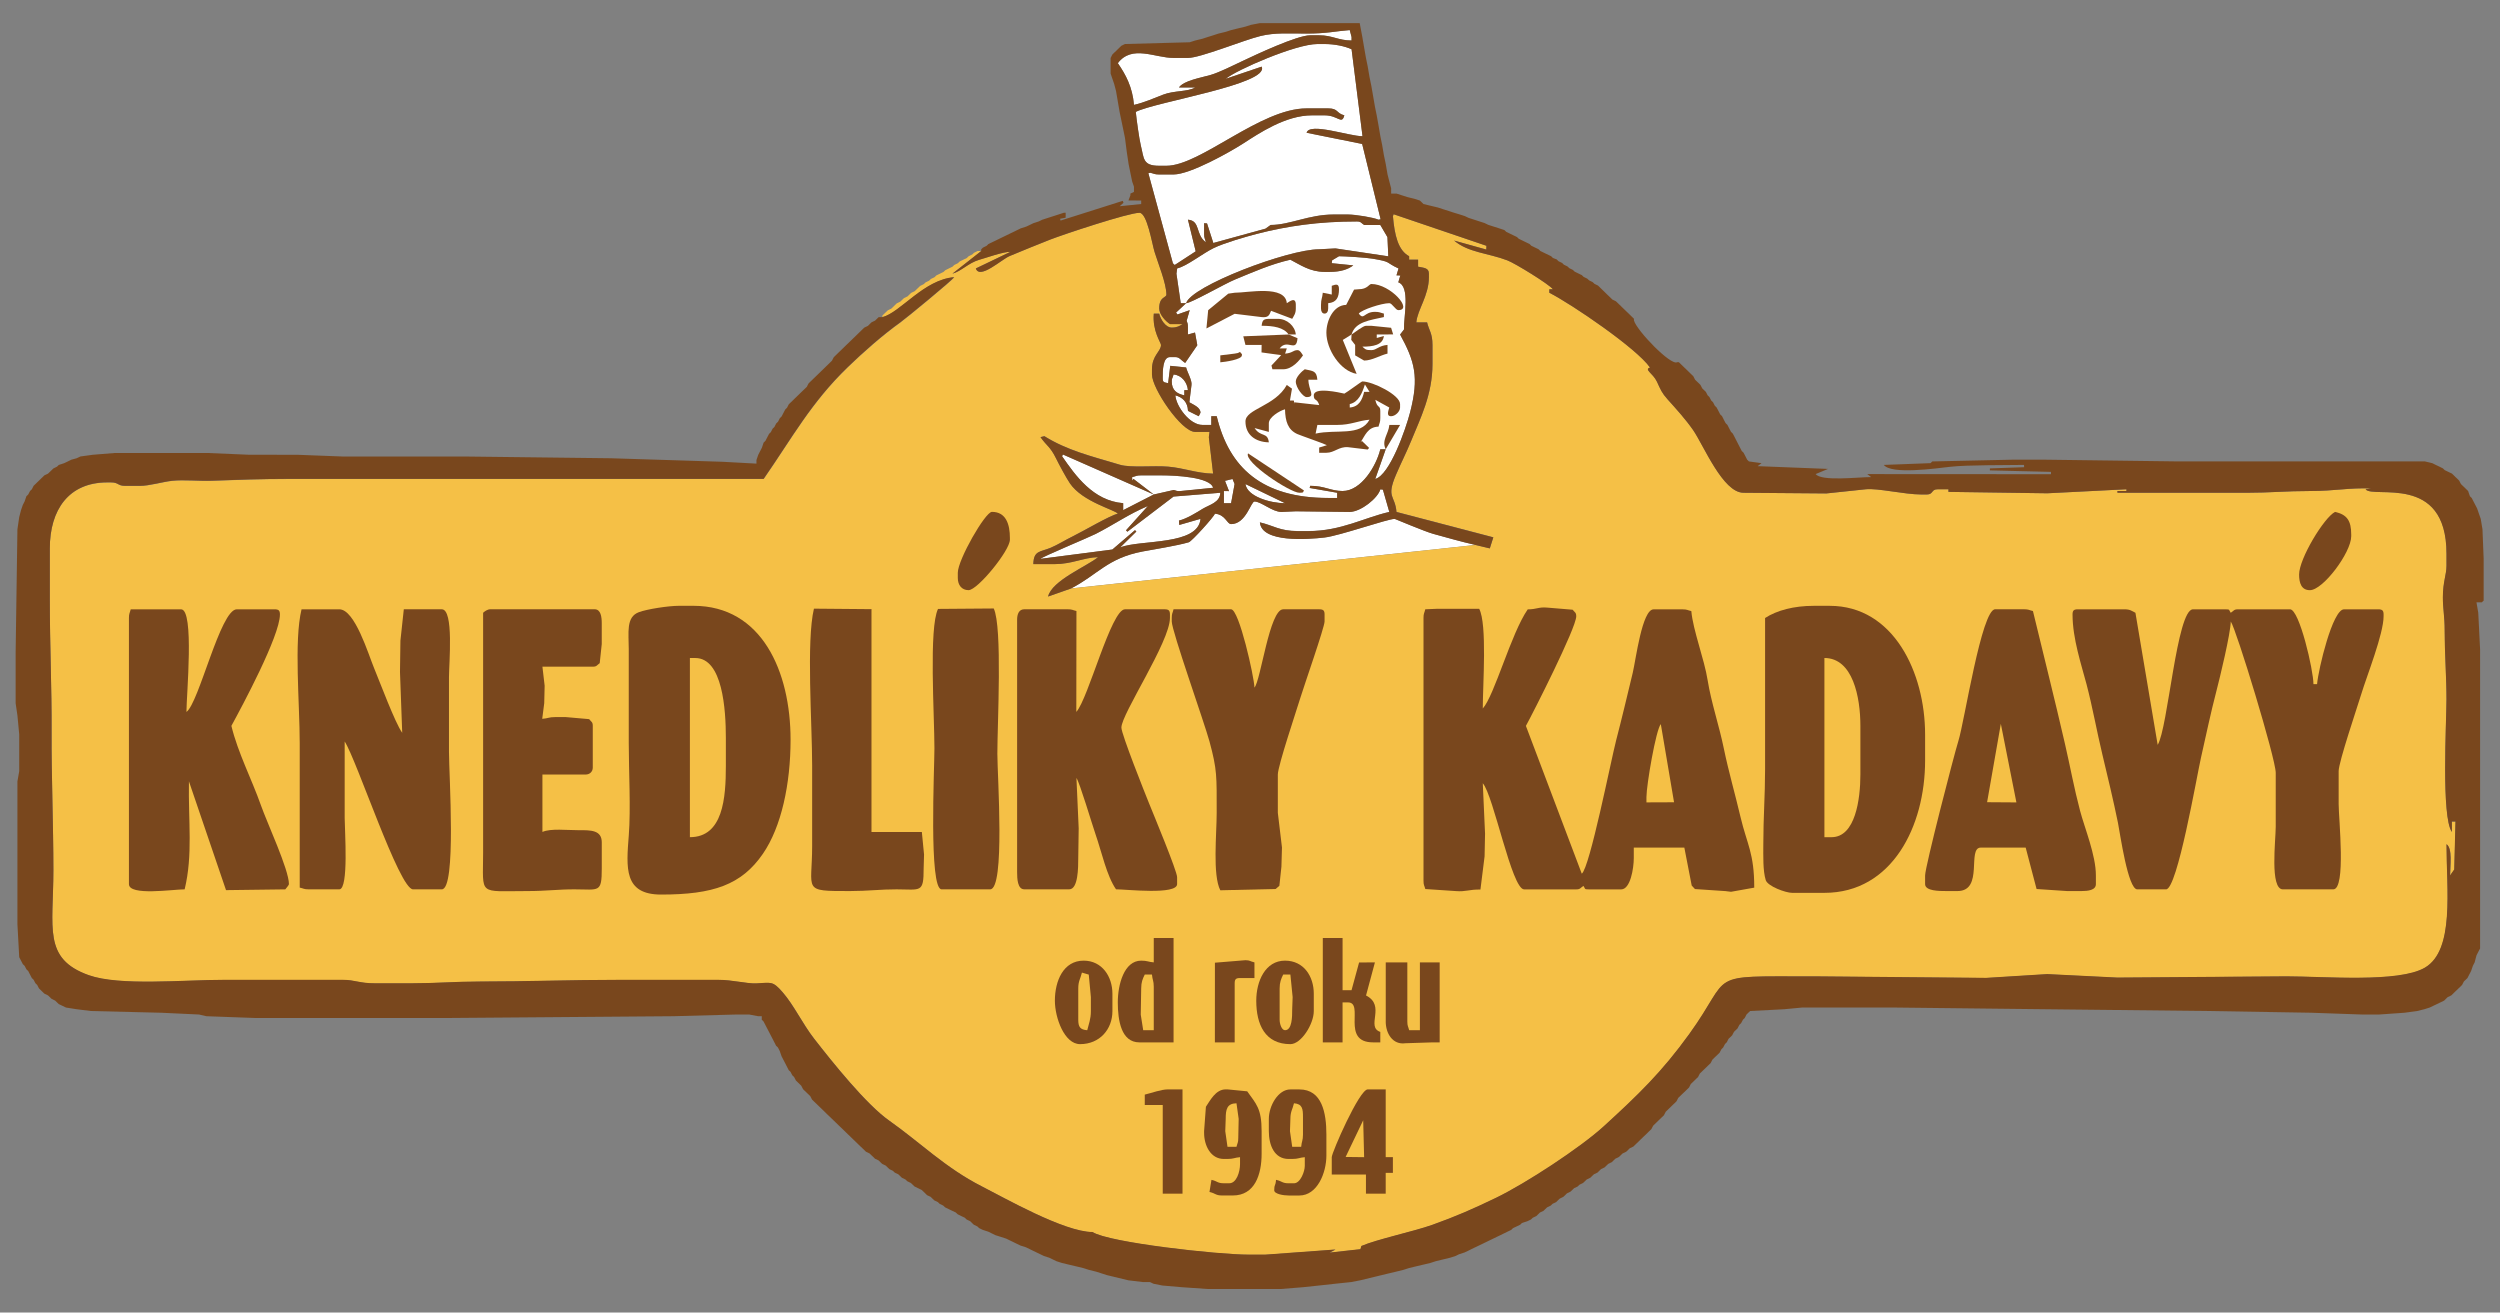 <?xml version="1.0" encoding="utf-8"?>
<!-- Generator: Adobe Illustrator 16.0.0, SVG Export Plug-In . SVG Version: 6.00 Build 0)  -->
<!DOCTYPE svg PUBLIC "-//W3C//DTD SVG 1.1//EN" "http://www.w3.org/Graphics/SVG/1.1/DTD/svg11.dtd">
<svg version="1.1" id="Vrstva_1" xmlns="http://www.w3.org/2000/svg" xmlns:xlink="http://www.w3.org/1999/xlink" x="0px" y="0px"
	 width="113.39px" height="59.53px" viewBox="0 0 113.39 59.53" enable-background="new 0 0 113.39 59.53" xml:space="preserve">
<rect x="0" y="0" width="113.39" height="59.53" fill="#808080" stroke="none"/>
<g>
	<g>
		<path fill="#FFFFFF" d="M53.88,9.964c0.582,0.047,0.329,0.681,0.815,1.025c-0.042-0.176-0.082-0.181-0.082-0.395v-0.473
			l0.133,0.01l0.285,0.888l2.365-0.65l0.235-0.168c0.874,0,1.731-0.474,2.853-0.474h0.653c0.352,0,1.169,0.136,1.387,0.236
			l0.095-0.02l-0.837-3.416L59.262,6.02c0.133-0.483,1.919,0.158,2.536,0.157l-0.496-3.944c-0.305-0.141-0.768-0.237-1.225-0.237
			h-0.326c-0.987,0-3.687,1.182-4.158,1.578l1.63-0.552c0.385,0.789-4.813,1.593-5.708,2.051c0.027,0.315,0.158,1.248,0.226,1.516
			c0.15,0.588,0.074,0.929,0.835,0.929h0.326c1.546,0,4.257-2.603,6.36-2.603h0.979c0.469,0,0.353,0.217,0.733,0.315
			c-0.122,0.444-0.271,0-0.897,0h-0.57c-1.199,0-2.384,0.803-3.147,1.294c-0.553,0.356-2.373,1.388-3.132,1.388h-0.652
			c-0.221,0-0.225-0.037-0.408-0.079l-0.084,0.021l1.114,4.088l0.082,0.076l0.952-0.62L53.88,9.964z"/>
		<path fill="#FFFFFF" d="M63.503,15.171l0.176-0.227c-0.012-0.611,0.293-1.947-0.257-2.14l0.091-0.313l-0.174-0.003l0.093-0.313
			c-0.625-0.288-0.284-0.294-1.185-0.445c-0.295-0.05-1.246-0.11-1.516-0.11l-0.311,0.185l-0.018,0.131l0.978,0.099
			c-0.247,0.188-0.594,0.295-1.059,0.295h-0.245c-0.665,0-1.113-0.329-1.55-0.552c-0.892,0.202-1.702,0.566-2.501,0.894
			c-0.489,0.2-1.973,1.059-2.228,1.08l-0.457,0.425l0.063,0.086l0.556-0.196l-0.138,0.482c0.037,0.115,0.057,0.104,0.057,0.307
			v0.315l0.322-0.089l0.104,0.576l-0.551,0.804c-0.209-0.138-0.251-0.266-0.446-0.266h-0.245c-0.325,0-0.327,0.613-0.327,0.947
			c0,0.218,0.063,0.19,0.246,0.236l0.096-0.787l0.72,0.074c0.053,0.22,0.274,0.583,0.244,0.792l-0.097,0.787
			c0.193,0.117,0.504,0.23,0.504,0.475c0,0.01-0.08,0.156-0.08,0.158l-0.486-0.243c-0.014-0.398-0.247-0.619-0.574-0.704
			c0.043,0.519,0.664,1.341,1.222,1.341h0.409v-0.395h0.245c0.563,2.347,2.063,3.708,5.056,3.708h0.407V22.35l-1.246-0.217
			l0.023-0.098c0.661,0,0.932,0.236,1.468,0.236c0.858,0,1.535-1.155,1.712-1.893h0.245l-0.475,1.347
			c0.658-0.179,1.382-2.248,1.584-3.035C64.367,17.108,64.172,16.394,63.503,15.171z"/>
		<path fill="#FFFFFF" d="M59.832,11.305l0.741-0.039l2.396,0.358l-0.039-0.87l-0.324-0.553h-0.734
			c-0.146-0.096-0.143-0.158-0.326-0.158c-1.749,0-3.155,0.206-4.552,0.566c-0.502,0.13-1.485,0.416-1.946,0.641
			c-0.494,0.24-1.224,0.825-1.655,0.922l-0.033,0.24l0.195,1.338h0.245C54.011,12.981,58.413,11.305,59.832,11.305z"/>
	</g>
	<path fill="#FFFFFF" d="M54.205,3.968h-0.733c0.218-0.316,0.993-0.438,1.447-0.572c0.376-0.109,1.054-0.447,1.46-0.639
		c0.552-0.262,2.446-1.156,3.047-1.156h0.406c0.597,0,0.872,0.236,1.47,0.236V1.68l-0.083-0.315
		c-0.673,0.054-1.041,0.158-1.957,0.158c-0.776,0-1.433-0.05-2.088,0.11c-0.789,0.193-2.733,0.995-3.294,0.995h-0.652
		c-0.844,0-1.887-0.611-2.528,0.237c0.36,0.521,0.665,1.087,0.733,1.893c0.465-0.105,0.916-0.307,1.316-0.462
		C53.253,4.099,53.878,4.169,54.205,3.968z"/>
	<path fill="#FFFFFF" d="M67.044,24.744L67.044,24.744l-0.116-0.028c-0.665-0.15-1.282-0.33-1.925-0.506
		c-0.374-0.103-1.733-0.678-1.745-0.678c-0.332,0-2.5,0.769-3.192,0.846c-0.746,0.084-2.844,0.247-2.923-0.688
		c0.604,0.137,0.898,0.395,1.711,0.395h0.491c1.484,0,2.54-0.614,3.668-0.868l-0.291-1.012l-0.116-0.013
		c-0.109,0.395-0.873,1.015-1.387,1.025l-2.447-0.029l-0.651,0.029c-0.417,0-0.923-0.473-1.223-0.473
		c-0.162,0-0.385,1.024-1.061,1.024c-0.192,0-0.252-0.434-0.734-0.472c-0.038,0.138-1.049,1.257-1.187,1.297
		c-0.578,0.166-1.541,0.313-2.095,0.418c-1.597,0.304-2.049,1.064-3.242,1.676l18.349-1.972L67.044,24.744z"/>
	<path fill="#F5C046" d="M111.21,37.261v0.474c-0.484-0.676-0.247-4.96-0.245-5.996c0.004-0.969-0.083-2.059-0.081-3.156
		c0-0.616-0.085-0.969-0.083-1.5c0.002-0.693,0.164-1.017,0.164-1.42v-0.552c0-3.671-3.333-2.475-3.67-2.919l0.255-0.036
		c-0.998-0.043-1.617,0.115-2.783,0.115c-1.062,0-1.817,0.079-2.854,0.079h-5.872v-0.079h0.408v-0.079l-3.587,0.182l-4.486-0.064
		v-0.118h-0.488c-0.301,0-0.19,0.236-0.49,0.236h-0.244c-0.787,0-1.981-0.295-2.529-0.236l-1.789,0.189l-3.756-0.031
		c-0.936,0-1.802-2.143-2.283-2.84c-0.342-0.492-0.753-0.943-1.163-1.4c-0.261-0.291-0.313-0.435-0.48-0.797
		c-0.182-0.387-0.6-0.551-0.314-0.642c-0.594-0.859-3.525-2.86-4.567-3.393V13.12h0.164c-0.17-0.222-1.709-1.174-2.071-1.312
		c-0.89-0.338-1.759-0.347-2.415-0.898l1.464,0.409l0.006-0.171l-4.21-1.431l-0.031,0.09c0.073,0.862,0.235,1.549,0.735,1.814v0.158
		h0.406v0.316c0.247,0.055,0.49,0.045,0.49,0.315v0.158c0,0.838-0.522,1.479-0.571,2.051h0.488c0.093,0.378,0.245,0.493,0.245,1.025
		v0.868c0,1.39-0.558,2.476-0.967,3.482c-0.233,0.568-0.449,0.976-0.69,1.542c-0.449,1.057-0.042,0.906,0.025,1.682l4.392,1.151
		l-0.16,0.502l-0.526-0.126l-0.116-0.027l-18.349,1.972l-1.043,0.366c0.17-0.731,1.787-1.383,2.267-1.787
		c-0.634,0.014-1.198,0.316-1.958,0.316h-0.978c0.013-0.623,0.314-0.545,0.783-0.741c0.298-0.122,0.699-0.371,1.01-0.522
		c0.43-0.207,1.676-0.944,2.039-1.025c-0.134-0.177-1.599-0.534-2.17-1.372c-0.166-0.243-0.498-0.86-0.629-1.129
		c-0.272-0.557-0.43-0.569-0.708-0.971l0.176-0.043c1.045,0.648,2.099,0.898,3.424,1.295c0.493,0.147,1.523,0.029,2.193,0.087
		c0.715,0.062,1.288,0.302,2.036,0.317l-0.194-1.654l0.031-0.239h-0.653c-0.626,0-1.957-1.97-1.957-2.603v-0.237
		c0-0.633,0.409-0.808,0.409-1.104c0-0.106-0.396-0.626-0.327-1.42h0.245c0.059,0.248,0.282,0.632,0.571,0.632
		c0.231,0,0.357-0.07,0.488-0.158h-0.57c-0.189-0.122-0.489-0.431-0.489-0.71c0-0.552,0.326-0.475,0.326-0.631
		c0-0.505-0.389-1.445-0.535-1.927c-0.118-0.381-0.34-1.78-0.688-1.78c-0.505,0-3.487,0.995-4.045,1.214
		c-0.606,0.239-1.27,0.51-1.839,0.746c-0.374,0.156-1.359,1.083-1.536,0.564l1.567-0.752c-0.303-0.014-1.108,0.273-1.405,0.357
		c-0.49,0.139-0.832,0.53-1.224,0.632l1.306-1.026h-0.163l-0.163,0.079l-0.083,0.079l-0.162,0.079l-0.082,0.08l-0.161,0.078
		l-0.165,0.08l-0.08,0.078l-0.163,0.08l-0.083,0.079l-0.163,0.079l-0.162,0.08l-0.082,0.078l-0.163,0.08l-0.163,0.079l-0.081,0.08
		l-0.163,0.079l-0.082,0.078l-0.163,0.08l-0.081,0.078l-0.163,0.08l-0.081,0.079l-0.083,0.079l-0.081,0.079l-0.164,0.079
		l-0.081,0.079l-0.081,0.079l-0.163,0.079l-0.082,0.079l-0.081,0.079l-0.164,0.08l-0.081,0.078l-0.081,0.08l-0.082,0.078
		l-0.162,0.08l-0.082,0.078l-0.082,0.079l-0.081,0.079v0.079c0.827-0.213,1.882-1.704,3.263-1.813
		c-0.106,0.152-2.168,1.851-2.447,2.051c-0.795,0.568-1.675,1.344-2.386,2.031c-1.664,1.61-2.509,3.185-3.813,5.067H20.282h-7.177
		c-1.212,0-2.423,0.042-3.505,0.083c-0.548,0.021-1.269-0.055-1.79,0.002c-0.456,0.051-1.026,0.231-1.476,0.231H5.684
		c-0.356,0-0.296-0.158-0.652-0.158H4.868c-1.759,0-2.609,1.25-2.609,2.998v2.288c0,2.184,0.091,3.93,0.081,6.076
		c-0.01,1.907,0.081,4.177,0.081,6.231c0,2.615-0.483,4.014,1.605,4.759c1.4,0.498,4.271,0.212,6.144,0.212h5.381
		c0.556,0,0.738,0.16,1.468,0.157c0.544-0.002,1.088,0,1.632,0c1.133,0,1.966-0.08,3.1-0.08c2.155,0,4.145-0.077,6.36-0.077h4.484
		c0.629,0,1.282,0.178,1.711,0.16c0.677-0.027,0.732-0.135,1.205,0.412c0.508,0.588,0.894,1.42,1.42,2.097
		c0.827,1.062,2.366,2.986,3.412,3.721c1.38,0.971,2.537,2.134,4.186,2.973c1.003,0.509,3.746,2.075,5.029,2.075
		c0.733,0.477,5.667,1.026,7.095,1.026h0.735l3.188-0.233l-0.263,0.139l1.395-0.154l0.043-0.146c0.688-0.299,2.382-0.66,3.211-0.957
		c1.104-0.394,1.867-0.73,2.892-1.225c1.365-0.658,3.842-2.287,4.885-3.24c1.574-1.438,2.635-2.459,3.893-4.203
		c2.008-2.778,0.637-2.603,5.549-2.603h0.243l7.667,0.07l2.77-0.172l3.181,0.158l7.668-0.057c1.721,0,5.098,0.302,6.28-0.395
		c1.352-0.793,0.978-3.531,0.978-5.6c0.28,0.197,0.164,0.971,0.164,1.42l0.188-0.27l0.056-2.176H111.21z"/>
	<path fill="#FFFFFF" d="M51.134,24.116l-0.063-0.062l0.993-1.103c-0.884,0.373-1.525,0.837-2.369,1.266
		c-0.322,0.164-2.435,1.04-2.502,1.13l3.259-0.423l1.027-0.879l0.062,0.064l-0.729,0.716c0.932-0.36,3.535-0.072,3.64-1.293
		l-0.965,0.278l-0.014-0.199c0.337-0.076,0.79-0.358,1.078-0.535c0.297-0.181,0.788-0.285,0.798-0.727l-2.12,0.172L51.134,24.116z"
		/>
	<path fill="#FFFFFF" d="M53.717,17.695h0.163c-0.03-0.35-0.282-0.681-0.652-0.71c-0.053,0.211-0.081,0.149-0.081,0.315
		c0,0.402,0.229,0.554,0.57,0.631V17.695z"/>
	<path fill="#FFFFFF" d="M53.554,22.271l1.469-0.147c-0.131-0.482-1.684-0.563-2.365-0.563H51.76c-0.221,0-0.226,0.038-0.409,0.08
		v0.157l0.057-0.078l0.923,0.709l0.906-0.205C53.331,22.24,53.369,22.293,53.554,22.271z"/>
	<path fill="#FFFFFF" d="M50.944,23.139l1.386-0.71l-4.12-1.814l-0.039,0.078c0.602,0.868,1.407,2.021,2.773,2.13V23.139z"/>
	<path fill="#FFFFFF" d="M58.283,22.823l-1.794-0.868C56.563,22.511,57.602,22.823,58.283,22.823z"/>
	<polygon fill="#FFFFFF" points="55.562,21.809 55.743,22.275 55.511,22.271 55.511,22.823 55.837,22.823 55.996,21.954 
		55.902,21.724 	"/>
	<path fill="#79471D" d="M112.595,24.007l-0.079-0.475l-0.083-0.235l-0.081-0.237l-0.083-0.158l-0.081-0.157l-0.08-0.158
		l-0.083-0.079l-0.081-0.237l-0.081-0.079l-0.081-0.08l-0.083-0.078l-0.081-0.079l-0.081-0.158l-0.081-0.079l-0.083-0.078
		l-0.081-0.08l-0.081-0.079l-0.164-0.078l-0.164-0.079l-0.081-0.079l-0.161-0.08l-0.164-0.078l-0.162-0.08l-0.328-0.078h-9.867
		h-1.304l-6.116-0.08h-1.387l-3.671,0.08l-0.081,0.078l-2.119,0.08c0.337,0.446,2.362,0.159,3.022,0.084
		c0.76-0.087,2.592-0.07,3.336-0.084l0.006,0.104l-1.554,0.054v0.09l2.771,0.068v0.105l-8.331-0.005l0.176,0.136
		c-0.605,0-2.253,0.204-2.517-0.137l0.56-0.234l-3.192-0.125l0.176-0.136l-0.571-0.078l-0.081-0.08l-0.081-0.158l-0.081-0.157
		l-0.083-0.079l-0.081-0.158l-0.081-0.157l-0.081-0.158l-0.081-0.158l-0.083-0.158l-0.08-0.079l-0.083-0.158l-0.081-0.158
		l-0.081-0.079l-0.083-0.158l-0.079-0.158l-0.083-0.079l-0.081-0.158l-0.083-0.157l-0.081-0.079l-0.081-0.157l-0.081-0.079
		l-0.083-0.158l-0.081-0.079l-0.081-0.157l-0.083-0.079l-0.081-0.079l-0.081-0.157l-0.08-0.079l-0.083-0.079l-0.081-0.079
		l-0.081-0.158l-0.083-0.079l-0.081-0.079l-0.081-0.079l-0.081-0.08l-0.083-0.078l-0.081-0.079l-0.081-0.079l-0.083-0.08h-0.081
		c-0.289,0.164-1.83-1.436-1.957-1.894v-0.078l-0.081-0.079l-0.081-0.079l-0.081-0.08l-0.083-0.079l-0.081-0.078l-0.083-0.08
		l-0.081-0.079l-0.081-0.079l-0.081-0.078l-0.083-0.08l-0.162-0.079l-0.081-0.079l-0.081-0.079l-0.083-0.079l-0.081-0.08
		l-0.08-0.078l-0.083-0.08l-0.081-0.079l-0.081-0.079l-0.162-0.08l-0.083-0.078l-0.162-0.08l-0.083-0.078l-0.164-0.079l-0.081-0.079
		l-0.162-0.079l-0.164-0.08l-0.081-0.078l-0.161-0.079l-0.083-0.079l-0.164-0.079l-0.081-0.08l-0.164-0.078l-0.079-0.08L70.433,11.7
		l-0.079-0.079l-0.164-0.079l-0.164-0.079l-0.162-0.079l-0.08-0.079l-0.164-0.079l-0.164-0.079l-0.081-0.08l-0.164-0.079
		l-0.162-0.079l-0.164-0.079l-0.081-0.079l-0.164-0.079l-0.162-0.079l-0.163-0.079l-0.081-0.079l-0.245-0.08l-0.243-0.078
		l-0.245-0.079l-0.164-0.08l-0.245-0.079l-0.242-0.079l-0.245-0.079l-0.164-0.079l-0.245-0.079L65.95,9.649l-0.245-0.08L65.46,9.491
		l-0.244-0.08L64.89,9.333l-0.326-0.079l-0.081-0.079l-0.083-0.079l-0.245-0.079l-0.325-0.079l-0.245-0.079l-0.245-0.079h-0.243
		V8.544l-0.083-0.316l-0.081-0.316l-0.081-0.473l-0.083-0.395l-0.081-0.473l-0.081-0.395l-0.081-0.474L62.442,5.23l-0.081-0.395
		L62.28,4.363l-0.083-0.474l-0.081-0.395l-0.081-0.472l-0.081-0.395l-0.083-0.474L61.79,1.68l-0.119-0.631h-0.369h-0.25h-3.909
		l-0.408,0.079l-0.245,0.079l-0.326,0.078l-0.326,0.08l-0.244,0.079l-0.326,0.079l-0.245,0.079L54.776,1.68l-0.245,0.079
		l-0.326,0.079l-0.244,0.079l-2.936,0.079l-0.163,0.079L50.78,2.154l-0.081,0.079l-0.081,0.08L50.535,2.39l-0.081,0.08l-0.081,0.158
		v0.709l0.081,0.237l0.081,0.237l0.083,0.315l0.081,0.473l0.081,0.474l0.082,0.395l0.082,0.395l0.081,0.395l0.081,0.631l0.083,0.552
		l0.08,0.395l0.081,0.395l0.082,0.236v0.237L51.27,8.781v0.079l-0.088,0.231l0.578,0.005v0.158l-0.977,0.1l0.175-0.157L50.922,9.11
		l-2.819,0.894l-0.021-0.083l0.251-0.047l0.002-0.225h-0.081l-0.244,0.079l-0.245,0.079l-0.245,0.079l-0.245,0.079l-0.163,0.079
		l-0.243,0.079l-0.164,0.08L46.54,10.28l-0.244,0.078l-0.164,0.08l-0.162,0.079l-0.164,0.079l-0.163,0.079l-0.163,0.079
		l-0.163,0.079l-0.161,0.079l-0.165,0.079l-0.163,0.079l-0.081,0.08l-0.162,0.079l-0.082,0.079v0.079l-1.306,1.026
		c0.392-0.102,0.733-0.493,1.224-0.632c0.297-0.084,1.103-0.371,1.405-0.358l-1.567,0.753c0.177,0.519,1.162-0.408,1.536-0.563
		c0.569-0.237,1.232-0.508,1.839-0.747c0.558-0.219,3.54-1.214,4.045-1.214c0.349,0,0.57,1.399,0.688,1.78
		c0.146,0.482,0.535,1.422,0.535,1.928c0,0.156-0.326,0.079-0.326,0.63c0,0.279,0.3,0.588,0.489,0.71h0.57
		c-0.131,0.088-0.257,0.158-0.488,0.158c-0.289,0-0.512-0.384-0.571-0.632H52.33c-0.068,0.794,0.327,1.314,0.327,1.42
		c0,0.297-0.409,0.471-0.409,1.104v0.237c0,0.633,1.331,2.603,1.957,2.603h0.653l-0.031,0.239l0.194,1.654
		c-0.749-0.016-1.321-0.256-2.036-0.317c-0.67-0.058-1.7,0.061-2.193-0.087c-1.325-0.396-2.379-0.646-3.424-1.295l-0.176,0.043
		c0.278,0.402,0.435,0.414,0.709,0.971c0.131,0.269,0.462,0.886,0.628,1.129c0.571,0.836,2.036,1.194,2.17,1.372
		c-0.363,0.081-1.608,0.817-2.039,1.025c-0.312,0.15-0.712,0.399-1.01,0.522c-0.469,0.194-0.771,0.117-0.783,0.74h0.978
		c0.76,0,1.324-0.302,1.958-0.316c-0.479,0.403-2.097,1.056-2.267,1.787l0.526-0.185l0.517-0.181
		c1.193-0.612,1.646-1.372,3.242-1.676c0.554-0.105,1.517-0.252,2.095-0.418c0.138-0.04,1.148-1.159,1.187-1.297
		c0.482,0.039,0.542,0.472,0.734,0.472c0.676,0,0.898-1.024,1.061-1.024c0.3,0,0.806,0.473,1.223,0.473l0.651-0.029l2.447,0.029
		c0.514-0.01,1.277-0.631,1.387-1.025l0.116,0.013l0.291,1.012c-1.128,0.254-2.184,0.868-3.668,0.868h-0.491
		c-0.813,0-1.106-0.257-1.711-0.395c0.079,0.935,2.177,0.772,2.923,0.688c0.692-0.078,2.86-0.846,3.192-0.846
		c0.012,0,1.371,0.576,1.745,0.678c0.643,0.176,1.26,0.356,1.925,0.506l0.116,0.028l0.526,0.126l0.16-0.502l-4.392-1.151
		c-0.067-0.775-0.475-0.625-0.025-1.682c0.241-0.565,0.457-0.973,0.69-1.541c0.409-1.007,0.967-2.093,0.967-3.482v-0.868
		c0-0.532-0.152-0.646-0.245-1.025h-0.488c0.049-0.571,0.571-1.212,0.571-2.051V12.41c0-0.271-0.243-0.26-0.49-0.315v-0.316h-0.406
		v-0.158c-0.5-0.265-0.66-0.952-0.735-1.814l0.031-0.09l4.21,1.431l-0.006,0.171L65.95,10.91c0.654,0.551,1.523,0.56,2.413,0.898
		c0.362,0.137,1.903,1.089,2.069,1.311h-0.162v0.158c1.042,0.533,3.974,2.534,4.567,3.393c-0.285,0.091,0.133,0.255,0.314,0.642
		c0.168,0.363,0.22,0.506,0.48,0.797c0.41,0.457,0.821,0.908,1.163,1.4c0.479,0.697,1.348,2.84,2.283,2.84l3.756,0.031l1.789-0.189
		c0.548-0.059,1.742,0.236,2.529,0.236h0.244c0.3,0,0.188-0.236,0.488-0.236h0.49v0.118l4.486,0.064l3.587-0.182v0.079h-0.408v0.079
		h5.872c1.036,0,1.792-0.079,2.854-0.079c1.166,0,1.785-0.158,2.781-0.115l-0.253,0.036c0.337,0.444,3.67-0.751,3.67,2.919v0.552
		c0,0.402-0.162,0.728-0.164,1.42c-0.002,0.529,0.083,0.883,0.081,1.498c0,1.098,0.087,2.188,0.083,3.157
		c-0.002,1.036-0.241,5.32,0.245,5.996v-0.474h0.162l-0.056,2.176l-0.189,0.27c0-0.449,0.118-1.223-0.162-1.42
		c0,2.068,0.374,4.807-0.978,5.6c-1.183,0.696-4.558,0.396-6.28,0.396l-7.668,0.056l-3.181-0.158l-2.77,0.172l-7.667-0.069h-0.243
		c-4.912,0-3.541-0.177-5.549,2.602c-1.258,1.744-2.318,2.763-3.893,4.203c-1.043,0.953-3.52,2.582-4.885,3.24
		c-1.024,0.494-1.786,0.831-2.892,1.227c-0.829,0.295-2.522,0.656-3.211,0.957l-0.043,0.145l-1.395,0.154l0.263-0.139l-3.188,0.233
		h-0.735c-1.428,0-6.361-0.55-7.095-1.026c-1.283,0-4.026-1.566-5.029-2.075c-1.648-0.839-2.806-2.002-4.186-2.973
		c-1.046-0.732-2.585-2.659-3.412-3.721c-0.526-0.677-0.912-1.509-1.42-2.097c-0.473-0.547-0.528-0.439-1.205-0.412
		c-0.429,0.018-1.082-0.16-1.711-0.16H28.11c-2.216,0-4.205,0.077-6.36,0.077c-1.134,0-1.967,0.08-3.1,0.08
		c-0.544,0-1.088-0.002-1.632,0c-0.729,0.002-0.912-0.157-1.468-0.157H10.17c-1.873,0-4.742,0.286-6.144-0.212
		c-2.089-0.745-1.604-2.144-1.604-4.759c0-2.055-0.092-4.324-0.082-6.231c0.01-2.145-0.081-3.892-0.081-6.075v-2.288
		c0-1.748,0.851-2.998,2.609-2.998h0.163c0.356,0,0.296,0.158,0.652,0.158h0.651c0.449,0,1.02-0.181,1.476-0.231
		c0.521-0.057,1.242,0.019,1.79-0.002c1.082-0.041,2.293-0.083,3.505-0.083h7.177h14.351c1.305-1.882,2.149-3.457,3.813-5.067
		c0.71-0.688,1.591-1.463,2.386-2.032c0.279-0.2,2.341-1.899,2.445-2.051c-1.379,0.11-2.434,1.601-3.261,1.815h-0.163l-0.082,0.079
		l-0.081,0.078l-0.164,0.08l-0.08,0.079l-0.081,0.08l-0.164,0.079l-0.081,0.078l-0.082,0.08l-0.082,0.079l-0.081,0.079l-0.081,0.079
		l-0.082,0.079l-0.082,0.08l-0.081,0.078l-0.082,0.08l-0.082,0.078l-0.081,0.079l-0.081,0.079l-0.082,0.079l-0.082,0.079
		l-0.081,0.079l-0.081,0.079l-0.082,0.08l-0.082,0.158l-0.081,0.079l-0.082,0.08l-0.082,0.079l-0.081,0.079l-0.08,0.078l-0.082,0.08
		l-0.082,0.079l-0.081,0.079l-0.082,0.079l-0.082,0.079l-0.081,0.079l-0.082,0.079l-0.081,0.079l-0.081,0.158l-0.082,0.078
		l-0.082,0.079l-0.082,0.079l-0.081,0.078l-0.081,0.079l-0.081,0.079l-0.082,0.079l-0.081,0.08l-0.082,0.079l-0.082,0.079
		l-0.081,0.157l-0.081,0.079l-0.082,0.158l-0.082,0.158l-0.081,0.079l-0.081,0.158l-0.083,0.08l-0.081,0.157l-0.081,0.079
		l-0.082,0.158l-0.081,0.079l-0.082,0.158l-0.082,0.158l-0.082,0.079l-0.08,0.237l-0.082,0.158l-0.081,0.158l-0.082,0.236v0.164
		l-1.549-0.084l-2.529-0.08l-2.527-0.079l-6.604-0.079h-3.589h-1.958l-2.039-0.078H12.29h-0.979l-1.876-0.079H7.642H5.684H5.194
		l-0.979,0.079l-0.57,0.078l-0.164,0.079L3.237,20.85l-0.163,0.08l-0.163,0.078l-0.245,0.08l-0.081,0.078l-0.163,0.08l-0.081,0.079
		l-0.082,0.079l-0.082,0.078L2.014,21.56l-0.082,0.08l-0.081,0.078L1.77,21.797l-0.082,0.079l-0.081,0.079l-0.082,0.079
		l-0.081,0.158l-0.082,0.079L1.28,22.428l-0.082,0.079l-0.082,0.237l-0.081,0.157l-0.082,0.237l-0.081,0.315L0.79,24.007
		l-0.081,5.602v2.286l0.081,0.553l0.082,0.867v1.658L0.79,35.445v0.947v1.104v4.419l0.082,1.498l0.081,0.158l0.082,0.158
		l0.081,0.078l0.082,0.157l0.082,0.079l0.081,0.158l0.082,0.158l0.081,0.079l0.082,0.157l0.081,0.079l0.082,0.157l0.081,0.079
		l0.081,0.079l0.082,0.079l0.163,0.079l0.082,0.078l0.082,0.079l0.162,0.08l0.082,0.079l0.081,0.078l0.164,0.078l0.163,0.079
		l0.488,0.077l0.652,0.081l3.182,0.078l1.712,0.08l0.327,0.077l2.201,0.08h8.889l10.111-0.08l2.854-0.077h0.571l0.408,0.077h0.163
		v0.159l0.08,0.078l0.082,0.157l0.082,0.158l0.082,0.157l0.081,0.158l0.082,0.157l0.081,0.158l0.081,0.158l0.083,0.079l0.081,0.158
		l0.081,0.235l0.082,0.159l0.082,0.157l0.081,0.158l0.081,0.158l0.082,0.079l0.082,0.157l0.081,0.078l0.082,0.158l0.081,0.079
		l0.081,0.079l0.081,0.079l0.082,0.158l0.082,0.079l0.082,0.079l0.081,0.077l0.081,0.079l0.082,0.158l0.081,0.078l0.082,0.079
		l0.082,0.079l0.081,0.079l0.082,0.079l0.082,0.079l0.08,0.077l0.081,0.081l0.082,0.079l0.082,0.077l0.081,0.079l0.082,0.079
		l0.082,0.079l0.081,0.079l0.081,0.079l0.082,0.077l0.082,0.079l0.081,0.079l0.081,0.079l0.082,0.081l0.082,0.077l0.081,0.079
		l0.082,0.079l0.082,0.079l0.081,0.079l0.081,0.079l0.082,0.079l0.082,0.077l0.081,0.079l0.081,0.079l0.164,0.079l0.08,0.079
		l0.083,0.077l0.081,0.081l0.163,0.077l0.081,0.079l0.082,0.079l0.163,0.079l0.082,0.079l0.081,0.079l0.163,0.079l0.081,0.079
		l0.162,0.077l0.083,0.079l0.081,0.079l0.163,0.079l0.082,0.079l0.162,0.078l0.083,0.079l0.081,0.079l0.163,0.079l0.163,0.079
		l0.082,0.077l0.081,0.079l0.081,0.081l0.164,0.077l0.081,0.079l0.082,0.079l0.163,0.079l0.081,0.079l0.163,0.079l0.082,0.079
		l0.163,0.079l0.162,0.079l0.164,0.077l0.082,0.079l0.162,0.081l0.163,0.077l0.081,0.079l0.164,0.079l0.08,0.079l0.083,0.079
		l0.163,0.079l0.081,0.077l0.164,0.079l0.243,0.079l0.163,0.079l0.165,0.081l0.243,0.077l0.244,0.079l0.163,0.079l0.164,0.079
		l0.162,0.079l0.164,0.079l0.244,0.077l0.163,0.079l0.164,0.081l0.161,0.077l0.164,0.079l0.163,0.079l0.243,0.079l0.165,0.079
		l0.162,0.079l0.245,0.079l0.326,0.078l0.326,0.077l0.326,0.079l0.245,0.079l0.327,0.081l0.244,0.077l0.244,0.079l0.325,0.079
		l0.327,0.079l0.327,0.079l0.651,0.079h0.164h0.162l0.163,0.077l0.407,0.081l0.897,0.077l1.142,0.079h3.344l0.979-0.079l0.733-0.077
		l0.735-0.081l0.734-0.077l0.407-0.079l0.326-0.079l0.326-0.079l0.325-0.079l0.326-0.079l0.326-0.077l0.328-0.081l0.245-0.079
		l0.325-0.079l0.326-0.077l0.326-0.078l0.245-0.079l0.325-0.079l0.326-0.079l0.245-0.079l0.162-0.079l0.245-0.079l0.164-0.077
		l0.162-0.081l0.163-0.079l0.162-0.077l0.164-0.079l0.164-0.079l0.162-0.079l0.164-0.079l0.162-0.079l0.162-0.077l0.164-0.081
		l0.161-0.079l0.166-0.079l0.079-0.079l0.164-0.077l0.164-0.079l0.081-0.079l0.245-0.079l0.162-0.079l0.083-0.079l0.162-0.077
		l0.083-0.081l0.08-0.079l0.162-0.077l0.081-0.079l0.083-0.079l0.164-0.079l0.079-0.079l0.166-0.079l0.079-0.079l0.083-0.079
		l0.162-0.079l0.083-0.077l0.081-0.081l0.162-0.079l0.082-0.077l0.081-0.079l0.164-0.079l0.081-0.079l0.162-0.079l0.083-0.078
		l0.081-0.079l0.164-0.079l0.081-0.079l0.083-0.079l0.162-0.077l0.081-0.079l0.081-0.079l0.163-0.079l0.081-0.079l0.083-0.079
		l0.162-0.079l0.081-0.079l0.081-0.077l0.164-0.081l0.081-0.077l0.081-0.079l0.164-0.079l0.083-0.079l0.081-0.079l0.162-0.077
		l0.081-0.079l0.082-0.079l0.083-0.079l0.079-0.079l0.083-0.079l0.081-0.079l0.083-0.077l0.081-0.081l0.081-0.079l0.083-0.079
		l0.081-0.156l0.081-0.079l0.081-0.079l0.081-0.079l0.083-0.079l0.081-0.079l0.081-0.077l0.083-0.16l0.08-0.077l0.081-0.079
		l0.081-0.079l0.081-0.079l0.083-0.079l0.081-0.079l0.081-0.157l0.083-0.079l0.081-0.079l0.081-0.077l0.083-0.079l0.081-0.079
		l0.081-0.079l0.081-0.158l0.083-0.079l0.081-0.079l0.081-0.079l0.083-0.079l0.08-0.157l0.081-0.078l0.081-0.079l0.083-0.079
		l0.081-0.079l0.081-0.079l0.083-0.079l0.081-0.157l0.081-0.08l0.081-0.079l0.083-0.078l0.081-0.079l0.083-0.157l0.079-0.079
		l0.083-0.158l0.081-0.079l0.081-0.158l0.083-0.077l0.08-0.08l0.083-0.158l0.081-0.078l0.081-0.079l0.081-0.158l0.081-0.079
		l0.083-0.156l0.081-0.079l0.081-0.157l0.081-0.08l0.083-0.078l1.549-0.081l0.815-0.077h4.158l6.85,0.077l7.422,0.081l4.649,0.078
		l2.284,0.08h0.813l1.143-0.08l0.57-0.078l0.326-0.081l0.245-0.077l0.164-0.079l0.164-0.078l0.161-0.078l0.162-0.079l0.083-0.08
		l0.081-0.079l0.164-0.078l0.081-0.079l0.081-0.079l0.083-0.079l0.081-0.079l0.081-0.077l0.081-0.08l0.083-0.159l0.081-0.077
		l0.081-0.079l0.081-0.158l0.083-0.158l0.08-0.236l0.081-0.157l0.083-0.316l0.081-0.158l0.083-0.157v-0.631v-0.158v-1.814v-4.417
		v-6.549l-0.083-1.656l-0.081-0.474h0.243l0.083-0.079v-1.894L112.595,24.007z M54.695,10.989c-0.486-0.344-0.233-0.978-0.815-1.025
		l0.352,1.436l-0.952,0.62l-0.082-0.076l-1.114-4.088l0.084-0.021c0.184,0.042,0.188,0.079,0.408,0.079h0.652
		c0.759,0,2.579-1.032,3.132-1.388c0.764-0.492,1.948-1.294,3.147-1.294h0.57c0.627,0,0.775,0.444,0.897,0
		c-0.381-0.098-0.265-0.315-0.733-0.315h-0.979c-2.104,0-4.814,2.603-6.36,2.603h-0.326c-0.761,0-0.685-0.341-0.835-0.929
		c-0.067-0.269-0.198-1.201-0.226-1.516c0.895-0.458,6.093-1.262,5.708-2.051l-1.63,0.552c0.472-0.396,3.171-1.578,4.158-1.578
		h0.326c0.457,0,0.92,0.096,1.225,0.237l0.496,3.944c-0.617,0.001-2.403-0.64-2.536-0.157l2.521,0.509l0.837,3.416l-0.095,0.02
		c-0.218-0.1-1.035-0.236-1.387-0.236h-0.653c-1.121,0-1.979,0.474-2.853,0.474l-0.235,0.168l-2.365,0.65l-0.285-0.888l-0.133-0.01
		v0.473C54.613,10.808,54.653,10.813,54.695,10.989z M53.88,2.627c0.561,0,2.505-0.801,3.294-0.995
		c0.655-0.16,1.312-0.11,2.088-0.11c0.916,0,1.284-0.104,1.957-0.158l0.083,0.315v0.158c-0.598,0-0.873-0.236-1.47-0.236h-0.406
		c-0.601,0-2.495,0.894-3.047,1.156c-0.406,0.192-1.084,0.53-1.46,0.639c-0.454,0.133-1.229,0.256-1.447,0.572h0.733
		c-0.327,0.201-0.952,0.131-1.456,0.327c-0.4,0.155-0.852,0.357-1.316,0.462c-0.068-0.806-0.373-1.373-0.733-1.893
		c0.642-0.848,1.685-0.237,2.528-0.237H53.88z M53.146,17.301c0-0.167,0.028-0.104,0.081-0.315c0.37,0.029,0.622,0.36,0.652,0.71
		h-0.163v0.236C53.376,17.854,53.146,17.703,53.146,17.301z M48.171,20.692l0.039-0.078l4.12,1.814l-0.923-0.709l-0.057,0.078V21.64
		c0.184-0.042,0.188-0.08,0.409-0.08h0.897c0.682,0,2.234,0.082,2.365,0.563l-1.469,0.147c-0.185,0.022-0.223-0.03-0.317-0.047
		l-0.906,0.205l-1.386,0.71v-0.316C49.578,22.714,48.772,21.561,48.171,20.692z M54.55,23.076c-0.288,0.177-0.741,0.459-1.078,0.535
		l0.014,0.199l0.965-0.278c-0.104,1.221-2.708,0.933-3.64,1.293l0.729-0.716l-0.062-0.064l-1.027,0.879l-3.259,0.423
		c0.067-0.09,2.18-0.966,2.502-1.13c0.844-0.429,1.485-0.894,2.369-1.266l-0.993,1.103l0.063,0.062l2.094-1.594l2.12-0.172
		C55.338,22.791,54.847,22.895,54.55,23.076z M55.837,22.823h-0.326v-0.552l0.232,0.004l-0.182-0.466l0.341-0.085l0.094,0.229
		L55.837,22.823z M56.489,21.955l1.794,0.868C57.602,22.823,56.563,22.511,56.489,21.955z M62.376,21.724l0.475-1.347h-0.245
		c-0.177,0.738-0.854,1.893-1.712,1.893c-0.536,0-0.807-0.236-1.468-0.236l-0.023,0.098l1.246,0.217v0.237h-0.407
		c-2.992,0-4.492-1.361-5.056-3.708H54.94v0.395h-0.409c-0.558,0-1.179-0.822-1.222-1.341c0.327,0.085,0.561,0.306,0.574,0.704
		l0.486,0.243c0-0.001,0.08-0.147,0.08-0.158c0-0.245-0.311-0.358-0.504-0.475l0.097-0.787c0.03-0.208-0.191-0.572-0.244-0.792
		l-0.72-0.074l-0.096,0.787c-0.183-0.046-0.246-0.019-0.246-0.236c0-0.334,0.002-0.947,0.327-0.947h0.245
		c0.195,0,0.237,0.127,0.446,0.266l0.551-0.804l-0.104-0.576l-0.322,0.089v-0.315c0-0.202-0.02-0.191-0.057-0.307l0.138-0.482
		l-0.556,0.196l-0.063-0.086l0.457-0.425h-0.245l-0.195-1.338l0.033-0.24c0.432-0.098,1.161-0.682,1.655-0.922
		c0.461-0.226,1.444-0.511,1.946-0.641c1.396-0.36,2.803-0.566,4.552-0.566c0.184,0,0.18,0.063,0.326,0.158h0.734l0.324,0.553
		l0.039,0.87l-2.396-0.358l-0.741,0.039c-1.419,0-5.821,1.676-6.033,2.447c0.255-0.021,1.738-0.879,2.228-1.08
		c0.799-0.327,1.609-0.692,2.501-0.894c0.437,0.223,0.885,0.552,1.55,0.552h0.245c0.465,0,0.812-0.106,1.059-0.295l-0.978-0.099
		l0.018-0.131l0.311-0.185c0.27,0,1.221,0.06,1.516,0.11c0.9,0.151,0.56,0.157,1.185,0.445l-0.093,0.313l0.174,0.003l-0.091,0.313
		c0.55,0.192,0.245,1.528,0.257,2.14l-0.176,0.227c0.669,1.223,0.864,1.938,0.457,3.518C63.758,19.476,63.034,21.545,62.376,21.724z
		"/>
	<g>
		<g>
			<path fill-rule="evenodd" clip-rule="evenodd" fill="#79471D" d="M61.302,15.171c0.16-0.581,0.843-0.648,1.466-0.79v-0.158
				c-0.181-0.041-0.187-0.079-0.406-0.079c-0.502,0-0.494,0.4-0.733,0.079c0.133-0.176,1.038-0.472,1.385-0.472
				c0.128,0,0.283,0.315,0.409,0.315c0.687,0-0.357-1.185-1.223-1.185c-0.106,0-0.176,0.237-0.571,0.237l-0.214,0.017l-0.357,0.693
				c-0.58,0.012-0.898,0.706-0.898,1.262c0,0.759,0.633,1.742,1.373,1.867l-0.629-1.539L61.302,15.171z"/>
			<path fill-rule="evenodd" clip-rule="evenodd" fill="#79471D" d="M56,13.277l-0.29,0.042l-0.912,0.75l-0.079,0.828l1.28-0.664
				l1.224,0.149c0.291,0.028,0.345-0.067,0.427-0.285l0.96,0.363c0.084-0.155,0.163-0.233,0.163-0.474V13.83
				c0-0.378-0.266-0.17-0.408-0.078C58.292,12.912,56.608,13.277,56,13.277"/>
			<path fill-rule="evenodd" clip-rule="evenodd" fill="#79471D" d="M60.403,12.962v0.397l-0.407-0.082
				c-0.021,0.247-0.081,0.28-0.081,0.552v0.158c0,0.129,0.049,0.236,0.162,0.236c0.114,0,0.164-0.107,0.164-0.236v-0.236
				c0.376-0.031,0.49-0.262,0.49-0.632C60.731,12.856,60.605,12.891,60.403,12.962"/>
			<path fill-rule="evenodd" clip-rule="evenodd" fill="#79471D" d="M58.447,15.171h0.325c-0.033-0.38-0.396-0.71-0.815-0.71h-0.325
				c-0.314,0-0.377,0.031-0.409,0.315C57.76,14.776,58.224,14.85,58.447,15.171"/>
			<path fill-rule="evenodd" clip-rule="evenodd" fill="#79471D" d="M58.447,15.171l-2.057,0.083l0.099,0.391h0.733l-0.005,0.339
				l0.893,0.124l-0.442,0.471l0.044,0.17h0.489c0.404,0,0.73-0.392,0.897-0.631c-0.05-0.072-0.132-0.237-0.244-0.237
				c-0.214,0-0.212,0.129-0.567,0.159l0.077-0.237h-0.325c0.352-0.465,0.756,0.223,0.811-0.462L58.447,15.171z"/>
			<path fill-rule="evenodd" clip-rule="evenodd" fill="#79471D" d="M61.302,15.171l-0.014,0.246l0.176,0.227v0.474
				c0.058,0.03,0.401,0.236,0.407,0.236c0.354,0,0.74-0.243,1.061-0.316v-0.394c-0.401,0.032-0.491,0.237-0.732,0.237
				c-0.269,0-0.271-0.041-0.409-0.158c0.471,0,0.932-0.065,0.976-0.483l-0.323,0.089v-0.158l0.744-0.003l-0.093-0.301l-0.895-0.09
				h-0.245C61.827,14.776,61.43,15.088,61.302,15.171"/>
			<path fill-rule="evenodd" clip-rule="evenodd" fill="#79471D" d="M56,16.038l-0.652,0.08v0.315
				c0.219-0.017,0.979-0.126,0.979-0.315c0-0.178,0.032,0.036-0.082-0.158C56.136,16.02,56.158,16.013,56,16.038"/>
			<path fill-rule="evenodd" clip-rule="evenodd" fill="#79471D" d="M58.772,17.301c0,0.288,0.339,0.71,0.489,0.71
				c0.432,0,0.083-0.32,0.083-0.789h0.406c-0.034-0.41-0.192-0.389-0.57-0.474C59.044,16.838,58.772,17.107,58.772,17.301"/>
			<path fill-rule="evenodd" clip-rule="evenodd" fill="#79471D" d="M60.975,17.853c-0.217-0.048-1.387-0.319-1.387,0.079
				c0,0.274,0.146,0.111,0.248,0.441L58.7,18.246l-0.01,0.081v-0.158l-0.183-0.004l0.092-0.537l-0.235-0.168
				c-0.53,0.97-1.875,1.082-1.875,1.656c0,0.611,0.459,0.934,1.06,0.947c-0.054-0.481-0.368-0.221-0.646-0.648l0.646,0.175v-0.394
				c0-0.273,0.49-0.568,0.734-0.632c0.012,0.55,0.132,0.927,0.554,1.121c0.147,0.066,1.2,0.429,1.345,0.507l-0.35,0.107v0.237h0.326
				c0.37,0,0.565-0.287,0.981-0.254l0.894,0.107l0.065-0.073L61.772,20l-0.063,0.061c0.198-0.288,0.32-0.7,0.815-0.71
				c0.043-0.177,0.081-0.182,0.081-0.395v-0.316c0-0.273-0.145-0.111-0.226-0.506l0.633,0.349c-0.032,0.137-0.154,0.395,0.083,0.395
				c0.189,0,0.407-0.211,0.407-0.395v-0.157c0-0.411-1.24-1.026-1.713-1.026C61.75,17.301,61.113,17.782,60.975,17.853
				 M61.219,18.484v-0.157c0.399-0.089,0.563-0.496,0.688-0.89l0.21,0.337h-0.245C61.786,18.127,61.646,18.45,61.219,18.484z
				 M59.67,19.667l0.081-0.394h0.897c0.642,0,0.95-0.195,1.468-0.237C61.695,19.805,60.607,19.456,59.67,19.667z"/>
			<path fill-rule="evenodd" clip-rule="evenodd" fill="#79471D" d="M62.851,20.377l0.652-1.104h-0.488
				C62.979,19.688,62.648,19.971,62.851,20.377"/>
			<path fill-rule="evenodd" clip-rule="evenodd" fill="#79471D" d="M56.606,20.563c-0.204,0.399,1.915,1.787,2.329,1.787
				c0.23,0,0.152-0.035,0.207-0.105L56.606,20.563z"/>
		</g>
		<g>
			<path fill-rule="evenodd" clip-rule="evenodd" fill="#79471D" d="M104.278,26.058c0,0.381,0.101,0.71,0.488,0.71
				c0.602,0,1.876-1.711,1.876-2.446v-0.079c0-0.623-0.188-0.903-0.734-1.025C105.408,23.473,104.278,25.339,104.278,26.058"/>
			<path fill-rule="evenodd" clip-rule="evenodd" fill="#79471D" d="M43.442,25.978v0.237c0,0.319,0.177,0.552,0.488,0.552
				c0.411,0,1.875-1.797,1.875-2.288v-0.079c0-0.615-0.174-1.184-0.815-1.184C44.686,23.217,43.442,25.393,43.442,25.978"/>
			<path fill-rule="evenodd" clip-rule="evenodd" fill="#79471D" d="M21.912,27.793v7.18v3.708c0,1.971-0.259,1.734,2.038,1.734
				c0.813,0,1.402-0.082,2.121-0.078c1.101,0.004,1.223,0.17,1.223-0.947v-1.183c0-0.558-0.491-0.557-1.059-0.553
				c-0.503,0.002-1.27-0.089-1.633,0.08v-2.604h1.958c0.19,0,0.326-0.132,0.326-0.315v-1.895c0-0.177-0.064-0.173-0.165-0.303
				l-1.059-0.093h-0.489c-0.281,0-0.315,0.06-0.58,0.079l0.091-0.71l0.019-0.79l-0.101-0.865h2.284c0.182,0,0.18-0.063,0.315-0.16
				l0.092-0.867v-0.946c0-0.281-0.04-0.632-0.325-0.632h-4.73C22.107,27.635,21.979,27.73,21.912,27.793"/>
			<path fill-rule="evenodd" clip-rule="evenodd" fill="#79471D" d="M80.057,28.03v6.863c0,1.205-0.08,2.159-0.08,3.394
				c0,0.537-0.023,1.195,0.109,1.629c0.085,0.283,0.91,0.58,1.196,0.58h1.466c3.074,0,4.567-3.028,4.567-5.996v-1.185
				c0-2.816-1.436-5.837-4.323-5.837H82.26C81.368,27.478,80.594,27.681,80.057,28.03 M82.748,29.844
				c1.29,0,1.632,1.775,1.632,3.077v2.21c0,1.114-0.227,2.84-1.307,2.84h-0.325V29.844z"/>
			<path fill-rule="evenodd" clip-rule="evenodd" fill="#79471D" d="M29.985,40.574c2.359,0,3.646-0.438,4.616-1.848
				c0.843-1.223,1.256-3.177,1.256-5.175c0-3.092-1.302-6.074-4.404-6.074h-0.652c-0.49,0-1.45,0.15-1.822,0.288
				c-0.596,0.219-0.461,0.933-0.461,1.684v4.261c0,1.284,0.096,2.945,0.001,4.182C28.405,39.366,28.286,40.574,29.985,40.574
				 M31.291,37.971v-8.126h0.243c1.242,0,1.388,2.337,1.388,3.628v1.264C32.922,36.189,32.797,37.971,31.291,37.971z"/>
			<path fill-rule="evenodd" clip-rule="evenodd" fill="#79471D" d="M36.917,27.606c-0.352,1.486-0.081,5.187-0.081,7.13v3.629
				c0,2.057-0.478,2.05,1.713,2.05c0.794,0,1.437-0.082,2.119-0.078c1.102,0.006,1.225,0.17,1.225-0.947l0.018-0.632l-0.1-1.023
				h-2.284v-10.02l0.002-0.086L36.917,27.606z"/>
			<path fill-rule="evenodd" clip-rule="evenodd" fill="#79471D" d="M53.146,28.03v0.157c0,0.432,1.481,4.594,1.712,5.444
				c0.351,1.294,0.326,1.581,0.326,3.234c0,0.961-0.192,2.824,0.164,3.515l2.511-0.059l0.168-0.145l0.093-0.866l0.025-0.871
				l-0.188-1.574v-1.734c0-0.393,0.849-2.913,1.029-3.502c0.159-0.519,1.091-3.183,1.091-3.442v-0.315
				c0-0.182-0.056-0.237-0.245-0.237h-1.631c-0.623,0-1.017,3.231-1.304,3.551c-0.012-0.477-0.695-3.551-1.061-3.551h-2.609
				C53.186,27.813,53.146,27.816,53.146,28.03"/>
			<path fill-rule="evenodd" clip-rule="evenodd" fill="#79471D" d="M65.216,27.611l-0.571,0.024
				c-0.042,0.178-0.081,0.182-0.081,0.395v11.913c0,0.213,0.039,0.217,0.083,0.38l1.385,0.093c0.457,0.038,0.59-0.078,1.115-0.07
				l0.188-1.506l0.021-1.028l-0.103-2.286c0.49,0.546,1.313,4.813,1.875,4.813h2.364c0.184,0,0.18-0.063,0.326-0.158
				c0.099,0.133,0.014,0.158,0.247,0.158h1.466c0.417,0,0.571-0.955,0.571-1.421v-0.473l2.293-0.002l0.334,1.722l0.148,0.159
				l1.385,0.093l0.25,0.031l1.054-0.188c0-1.566-0.326-1.958-0.619-3.188c-0.249-1.062-0.548-2.085-0.762-3.128
				c-0.205-1.009-0.573-2.091-0.731-3.08c-0.152-0.97-0.665-2.273-0.742-3.147c-0.182-0.042-0.186-0.08-0.407-0.08h-1.304
				c-0.522,0-0.805,2.283-0.945,2.874c-0.251,1.042-0.497,2.082-0.752,3.059c-0.226,0.87-1.202,5.803-1.561,6.057l-2.534-6.703
				c0.33-0.6,2.283-4.448,2.283-4.97c0-0.177-0.063-0.174-0.164-0.3l-1.14-0.095c-0.406-0.039-0.479,0.079-0.896,0.079
				c-0.758,1.093-1.507,3.905-2.039,4.497c0-1.07,0.205-3.824-0.162-4.521H65.216z M74.676,36.155c0-0.548,0.431-3.065,0.652-3.313
				l0.6,3.546l-1.252,0.005V36.155z"/>
			<path fill-rule="evenodd" clip-rule="evenodd" fill="#79471D" d="M5.848,28.03V40.1c0,0.546,1.995,0.237,2.527,0.237
				c0.38-1.577,0.163-3.057,0.194-4.9l1.682,4.936l2.69-0.035c0.046-0.063,0.164-0.194,0.164-0.237c0-0.659-0.995-2.789-1.272-3.579
				c-0.414-1.176-1.044-2.381-1.338-3.6c0.466-0.853,2.201-4.078,2.201-5.049c0-0.182-0.056-0.237-0.243-0.237h-1.714
				c-0.745,0-1.715,4.254-2.283,4.655c0-0.756,0.369-4.655-0.244-4.655H5.929C5.886,27.813,5.848,27.816,5.848,28.03"/>
			<path fill-rule="evenodd" clip-rule="evenodd" fill="#79471D" d="M13.594,33.71v6.548c0.184,0.041,0.188,0.079,0.408,0.079h1.387
				c0.438,0,0.244-2.688,0.244-3.234v-3.472c0.543,0.827,2.477,6.706,3.099,6.706h1.306c0.67,0,0.326-5.195,0.326-6.233v-3.392
				c0-0.619,0.228-3.077-0.326-3.077l-1.723,0l-0.153,1.421l-0.02,1.421l0.101,2.76c-0.325-0.452-1.002-2.275-1.279-2.942
				c-0.256-0.617-0.868-2.659-1.574-2.659h-1.713C13.327,29.082,13.594,31.897,13.594,33.71"/>
			<path fill-rule="evenodd" clip-rule="evenodd" fill="#79471D" d="M42.545,27.618c-0.421,0.863-0.163,4.813-0.163,6.329
				c0,0.898-0.26,6.39,0.325,6.39h2.202c0.687,0,0.327-5.159,0.327-6.153c0-1.351,0.236-5.74-0.164-6.586L42.545,27.618z"/>
			<path fill-rule="evenodd" clip-rule="evenodd" fill="#79471D" d="M46.132,28.108v11.439c0,0.31,0.018,0.789,0.326,0.789h2.039
				c0.404,0,0.408-0.982,0.408-1.42l0.02-1.342l-0.102-2.288c0.146,0.204,0.712,2.11,0.866,2.554
				c0.283,0.813,0.504,1.883,0.929,2.496c0.471,0,2.771,0.266,2.771-0.237v-0.314c0-0.276-1.076-2.862-1.271-3.345
				c-0.191-0.472-1.256-3.143-1.256-3.44c0-0.617,2.202-3.894,2.202-4.97v-0.158c0-0.182-0.057-0.237-0.244-0.237h-1.795
				c-0.627,0-1.663,4.056-2.208,4.655l0.006-4.576c-0.182-0.042-0.188-0.08-0.408-0.08h-1.957
				C46.208,27.635,46.132,27.866,46.132,28.108"/>
			<path fill-rule="evenodd" clip-rule="evenodd" fill="#79471D" d="M94.002,27.872c0,1.099,0.405,2.287,0.637,3.17
				c0.279,1.069,0.453,2.079,0.715,3.174c0.245,1.021,0.506,2.111,0.708,3.103c0.097,0.483,0.451,3.019,0.876,3.019h1.306
				c0.511,0,1.393-5.128,1.582-5.965c0.229-1.012,0.445-2.051,0.701-3.028c0.16-0.616,0.639-2.594,0.652-3.156
				c0.245,0.34,2.039,6.216,2.039,6.864v2.444c0,0.61-0.276,2.841,0.325,2.841h2.284c0.59,0,0.245-3.201,0.245-3.865v-1.499
				c0-0.411,0.843-2.894,1.029-3.501c0.249-0.819,1.009-2.721,1.009-3.521v-0.079c0-0.182-0.056-0.237-0.245-0.237h-1.549
				c-0.521,0-1.164,2.719-1.223,3.394h-0.164c0-0.628-0.636-3.394-1.061-3.394h-2.364c-0.184,0-0.18,0.063-0.326,0.158
				c-0.097-0.133-0.012-0.158-0.245-0.158h-1.468c-0.736,0-1.134,5.398-1.601,6.148l-1.009-5.99c-0.16-0.082-0.241-0.158-0.49-0.158
				h-2.119C94.058,27.635,94.002,27.69,94.002,27.872"/>
			<path fill-rule="evenodd" clip-rule="evenodd" fill="#79471D" d="M87.315,39.706V40.1c0,0.314,0.634,0.315,0.979,0.315h0.489
				c1.208,0,0.417-1.972,1.06-1.972l2.034,0.002l0.494,1.877l1.385,0.093h0.652c0.291,0,0.653-0.037,0.653-0.315v-0.394
				c0-0.922-0.509-2.142-0.718-2.935c-0.275-1.04-0.441-1.978-0.687-3.044c-0.447-1.95-0.978-4.053-1.45-6.013
				c-0.183-0.042-0.187-0.08-0.409-0.08h-1.304c-0.617,0-1.395,5.104-1.666,5.963C88.615,34.282,87.315,39.318,87.315,39.706
				 M90.75,32.83l0.706,3.564l-1.329-0.009L90.75,32.83z"/>
		</g>
		<g>
			<path fill-rule="evenodd" clip-rule="evenodd" fill="#79471D" d="M55.104,43.664l-0.002,3.614H56v-2.682
				c0-0.183,0.057-0.236,0.244-0.236h0.653v-0.71c-0.21-0.048-0.191-0.098-0.41-0.099L55.104,43.664z"/>
			<path fill-rule="evenodd" clip-rule="evenodd" fill="#79471D" d="M52.33,43.65c-0.254-0.021-0.29-0.079-0.57-0.079
				c-0.779,0-1.061,1.092-1.061,1.893c0,0.823,0.156,1.814,0.979,1.814h1.55v-4.733H52.33V43.65z M51.74,46.02l0.02-1.187
				c0-0.285,0.067-0.44,0.162-0.631h0.326c0.021,0.247,0.082,0.279,0.082,0.554v1.971l-0.479-0.002L51.74,46.02z"/>
			<path fill-rule="evenodd" clip-rule="evenodd" fill="#79471D" d="M56.979,45.387c0,1.08,0.398,1.971,1.548,1.971
				c0.493,0,1.061-0.914,1.061-1.498V45.07c0-0.791-0.458-1.499-1.305-1.499C57.389,43.571,56.979,44.503,56.979,45.387
				 M58.039,44.833c0-0.285,0.068-0.44,0.162-0.631h0.326l0.102,1.023l-0.02,0.555c0,0.332-0.002,0.946-0.326,0.946
				c-0.154,0-0.244-0.291-0.244-0.473V44.833z"/>
			<path fill-rule="evenodd" clip-rule="evenodd" fill="#79471D" d="M47.845,45.387c0,0.772,0.43,1.971,1.142,1.971
				c0.895,0,1.468-0.677,1.468-1.498V45.07c0-0.772-0.465-1.499-1.305-1.499C48.231,43.571,47.845,44.489,47.845,45.387
				 M49.313,46.727c-0.323-0.025-0.407-0.151-0.407-0.473v-1.421c0-0.34,0.095-0.428,0.166-0.72l0.31,0.091l0.096,1.023v0.632
				C49.477,46.233,49.384,46.428,49.313,46.727z"/>
			<path fill-rule="evenodd" clip-rule="evenodd" fill="#79471D" d="M59.996,47.278h0.897v-1.813h0.244
				c0.765,0-0.339,1.813,1.143,1.813h0.325v-0.474c-0.677-0.236,0.271-1.184-0.647-1.653l0.403-1.501l-0.718,0.004L61.3,44.912
				h-0.406v-2.367h-0.897V47.278z"/>
			<path fill-rule="evenodd" clip-rule="evenodd" fill="#79471D" d="M62.851,46.332c0,0.541,0.316,1.068,0.894,0.985l1.227-0.039
				h0.326V43.65h-0.897v3.076h-0.487c-0.043-0.177-0.083-0.182-0.083-0.395V43.65h-0.979V46.332z"/>
			<path fill-rule="evenodd" clip-rule="evenodd" fill="#79471D" d="M60.403,52.484v0.789h1.551v0.867h0.896v-0.944h0.326v-0.712
				h-0.326V49.41h-0.815C61.653,49.41,60.403,52.276,60.403,52.484 M61.829,50.811l0.042,1.674l-0.839-0.01L61.829,50.811z"/>
			<path fill-rule="evenodd" clip-rule="evenodd" fill="#79471D" d="M51.922,49.647v0.472h0.815v4.021h0.897v-4.73h-0.651
				C52.656,49.41,52.239,49.574,51.922,49.647"/>
			<path fill-rule="evenodd" clip-rule="evenodd" fill="#79471D" d="M54.695,50.198l-0.082,1.104v0.079
				c0,0.579,0.298,1.185,0.897,1.185h0.163c0.281,0,0.315-0.06,0.57-0.081v0.316c0,0.343-0.156,0.867-0.488,0.867h-0.245
				c-0.297,0-0.286-0.094-0.563-0.155l-0.09,0.549c0.285,0.066,0.275,0.16,0.571,0.16h0.489c0.991,0,1.305-0.938,1.305-1.894v-1.026
				c0-1.03-0.248-1.229-0.653-1.804l-0.896-0.088h-0.081C55.129,49.41,54.88,49.931,54.695,50.198 M55.593,50.75
				c0-0.432,0.054-0.7,0.489-0.71l0.099,0.708l-0.018,0.87c0,0.214-0.038,0.218-0.081,0.396h-0.408l-0.101-0.708L55.593,50.75z"/>
			<path fill-rule="evenodd" clip-rule="evenodd" fill="#79471D" d="M57.549,50.75v0.552c0,0.641,0.25,1.264,0.898,1.264h0.162
				c0.281,0,0.315-0.06,0.571-0.081v0.396c0,0.252-0.199,0.788-0.49,0.788h-0.243c-0.297,0-0.287-0.094-0.571-0.157
				c-0.027,0.323-0.082,0.177-0.082,0.474c0,0.174,0.436,0.237,0.653,0.237h0.488c0.805,0,1.225-1.015,1.225-1.814v-0.945
				c0-0.991-0.198-2.052-1.225-2.052h-0.408C57.973,49.41,57.549,50.156,57.549,50.75 M58.527,50.75c0-0.339,0.096-0.428,0.163-0.71
				c0.384,0.031,0.408,0.253,0.408,0.631v0.791c0,0.271-0.061,0.305-0.082,0.552h-0.407l-0.101-0.708L58.527,50.75z"/>
		</g>
	</g>
</g>
</svg>
